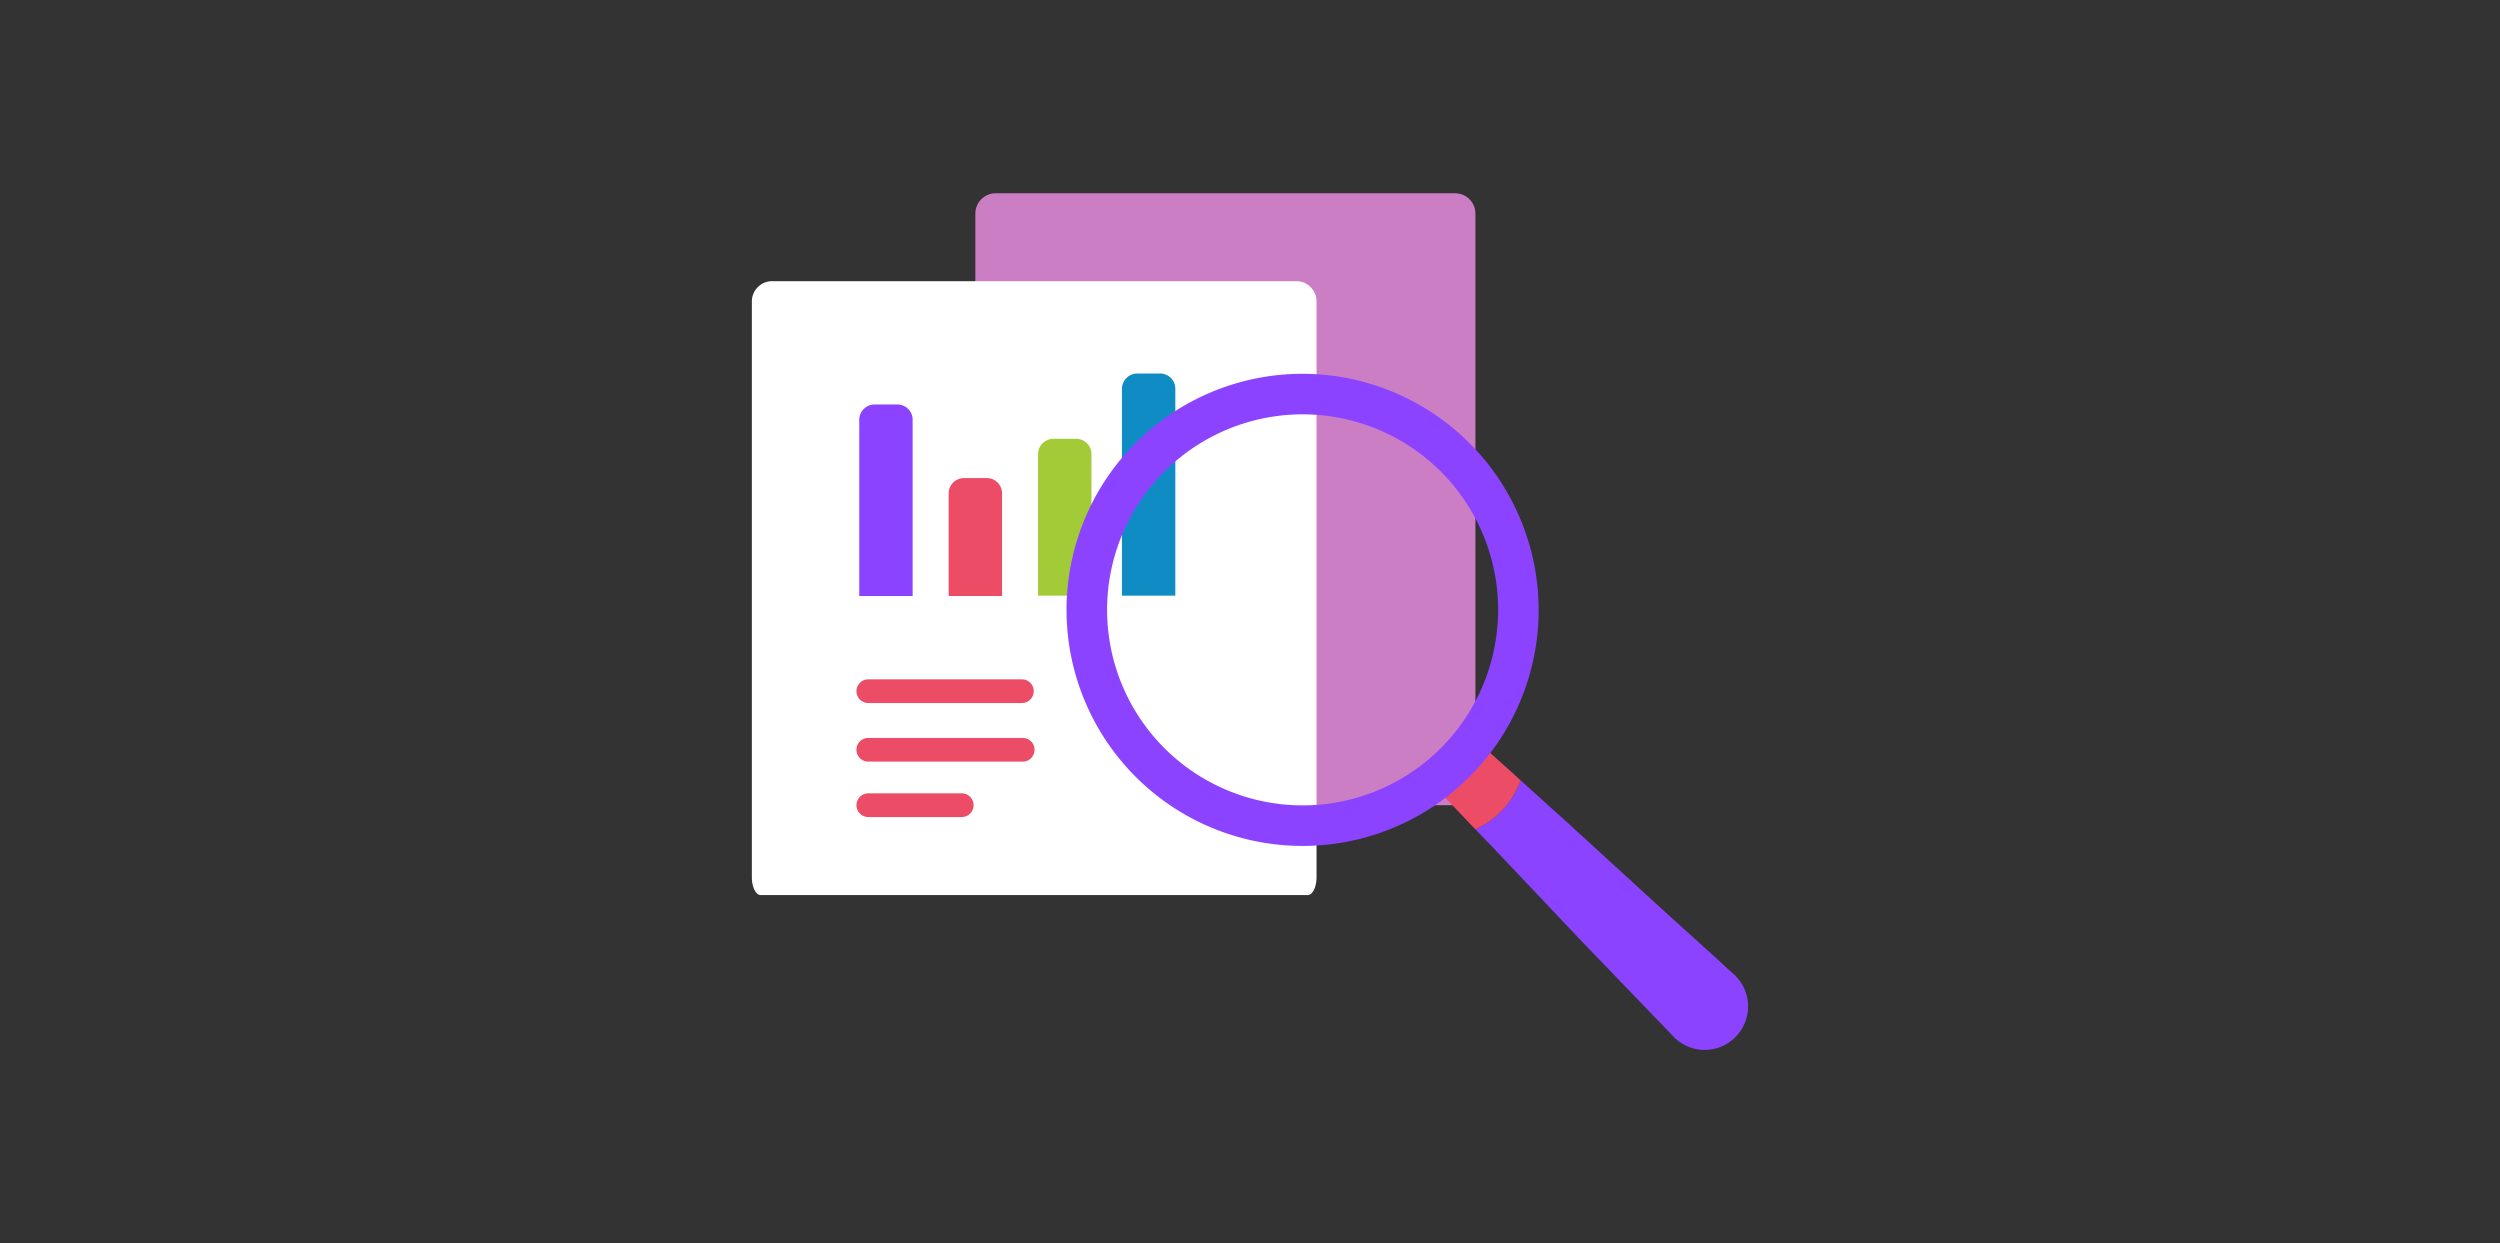 <svg data-tags="dashboard thumbnails,research" xmlns="http://www.w3.org/2000/svg" viewBox="0 0 185 92"><rect x="0" y="0" width="185" height="92" fill="#333333" stroke="none"/><path d="M107.681 14.304a1.5 1.5 0 0 1 1.5 1.5v42.47c0 .716-.26 1.31-.582 1.31H72.76c-.323 0-.583-.594-.583-1.31v-42.47a1.5 1.5 0 0 1 1.5-1.5Z" fill="#cb7ec4"/><path d="M95.924 20.807a1.5 1.5 0 0 1 1.5 1.5v42.614c0 .72-.294 1.315-.657 1.315H56.295c-.364 0-.658-.596-.658-1.315V22.307a1.5 1.5 0 0 1 1.5-1.5Z" fill="#fff"/><path d="M74.152 36.47v7.634H70.2v-7.633a1.14 1.14 0 0 1 1.173-1.092h1.62a1.129 1.129 0 0 1 1.159 1.092Z" fill="#ed4c67"/><path d="M86.975 28.73v15.348h-3.952V28.731a1.14 1.14 0 0 1 1.172-1.092h1.62a1.129 1.129 0 0 1 1.16 1.092Z" fill="#108cc5"/><path d="M67.535 31.036v13.068h-3.951V31.036a1.142 1.142 0 0 1 1.172-1.104h1.62a1.13 1.13 0 0 1 1.16 1.1Z" fill="#8c43ff"/><path d="M80.768 33.577v10.501h-3.951V33.577a1.142 1.142 0 0 1 1.172-1.105h1.62a1.13 1.13 0 0 1 1.16 1.1Z" fill="#a3cb38"/><path d="M75.65 52.025H64.225a.877.877 0 0 1 0-1.753H75.65a.877.877 0 0 1 0 1.753ZM75.65 56.36H64.225a.877.877 0 0 1 0-1.753H75.65a.877.877 0 1 1 0 1.753ZM71.198 60.461h-6.972a.877.877 0 0 1 0-1.753h6.972a.877.877 0 0 1 0 1.753Z" fill="#ed4c67"/><path d="M129.281 73.771a3.376 3.376 0 0 0-.38-.95 3.602 3.602 0 0 0-.6-.73l-.46-.41-.9-.83-3.65-3.3-7.26-6.64-3.5-3.16a6.36 6.36 0 0 1-1.35 2.19 6.253 6.253 0 0 1-2 1.43c.38.4.77.8 1.15 1.19l6.77 7.15 6.83 7.09a3.189 3.189 0 0 0 3.8.47 3.223 3.223 0 0 0 1.55-3.5Z" fill="#8c43ff"/><path d="M112.531 57.751a6.36 6.36 0 0 1-1.35 2.19 6.253 6.253 0 0 1-2 1.43c-.09-.09-.17-.18-.26-.27-.47-.49-.94-.99-1.41-1.48-.7-.72-1.39-1.45-2.1-2.15a14.11 14.11 0 0 0 2.76-3.65c.2.18.38.34.57.5l1.72 1.56 1.56 1.4Z" fill="#ed4c67"/><path d="M108.692 61.371c-.09-.09-.17-.18-.26-.27M112.531 57.751l-.51-.47" fill="none"/><path d="M96.381 27.661a17.469 17.469 0 1 0 17.48 17.48 17.498 17.498 0 0 0-17.48-17.48Zm9.66 28.25a14.468 14.468 0 1 1 4.82-10.77 14.498 14.498 0 0 1-4.82 10.77Z" fill="#8c43ff"/></svg>